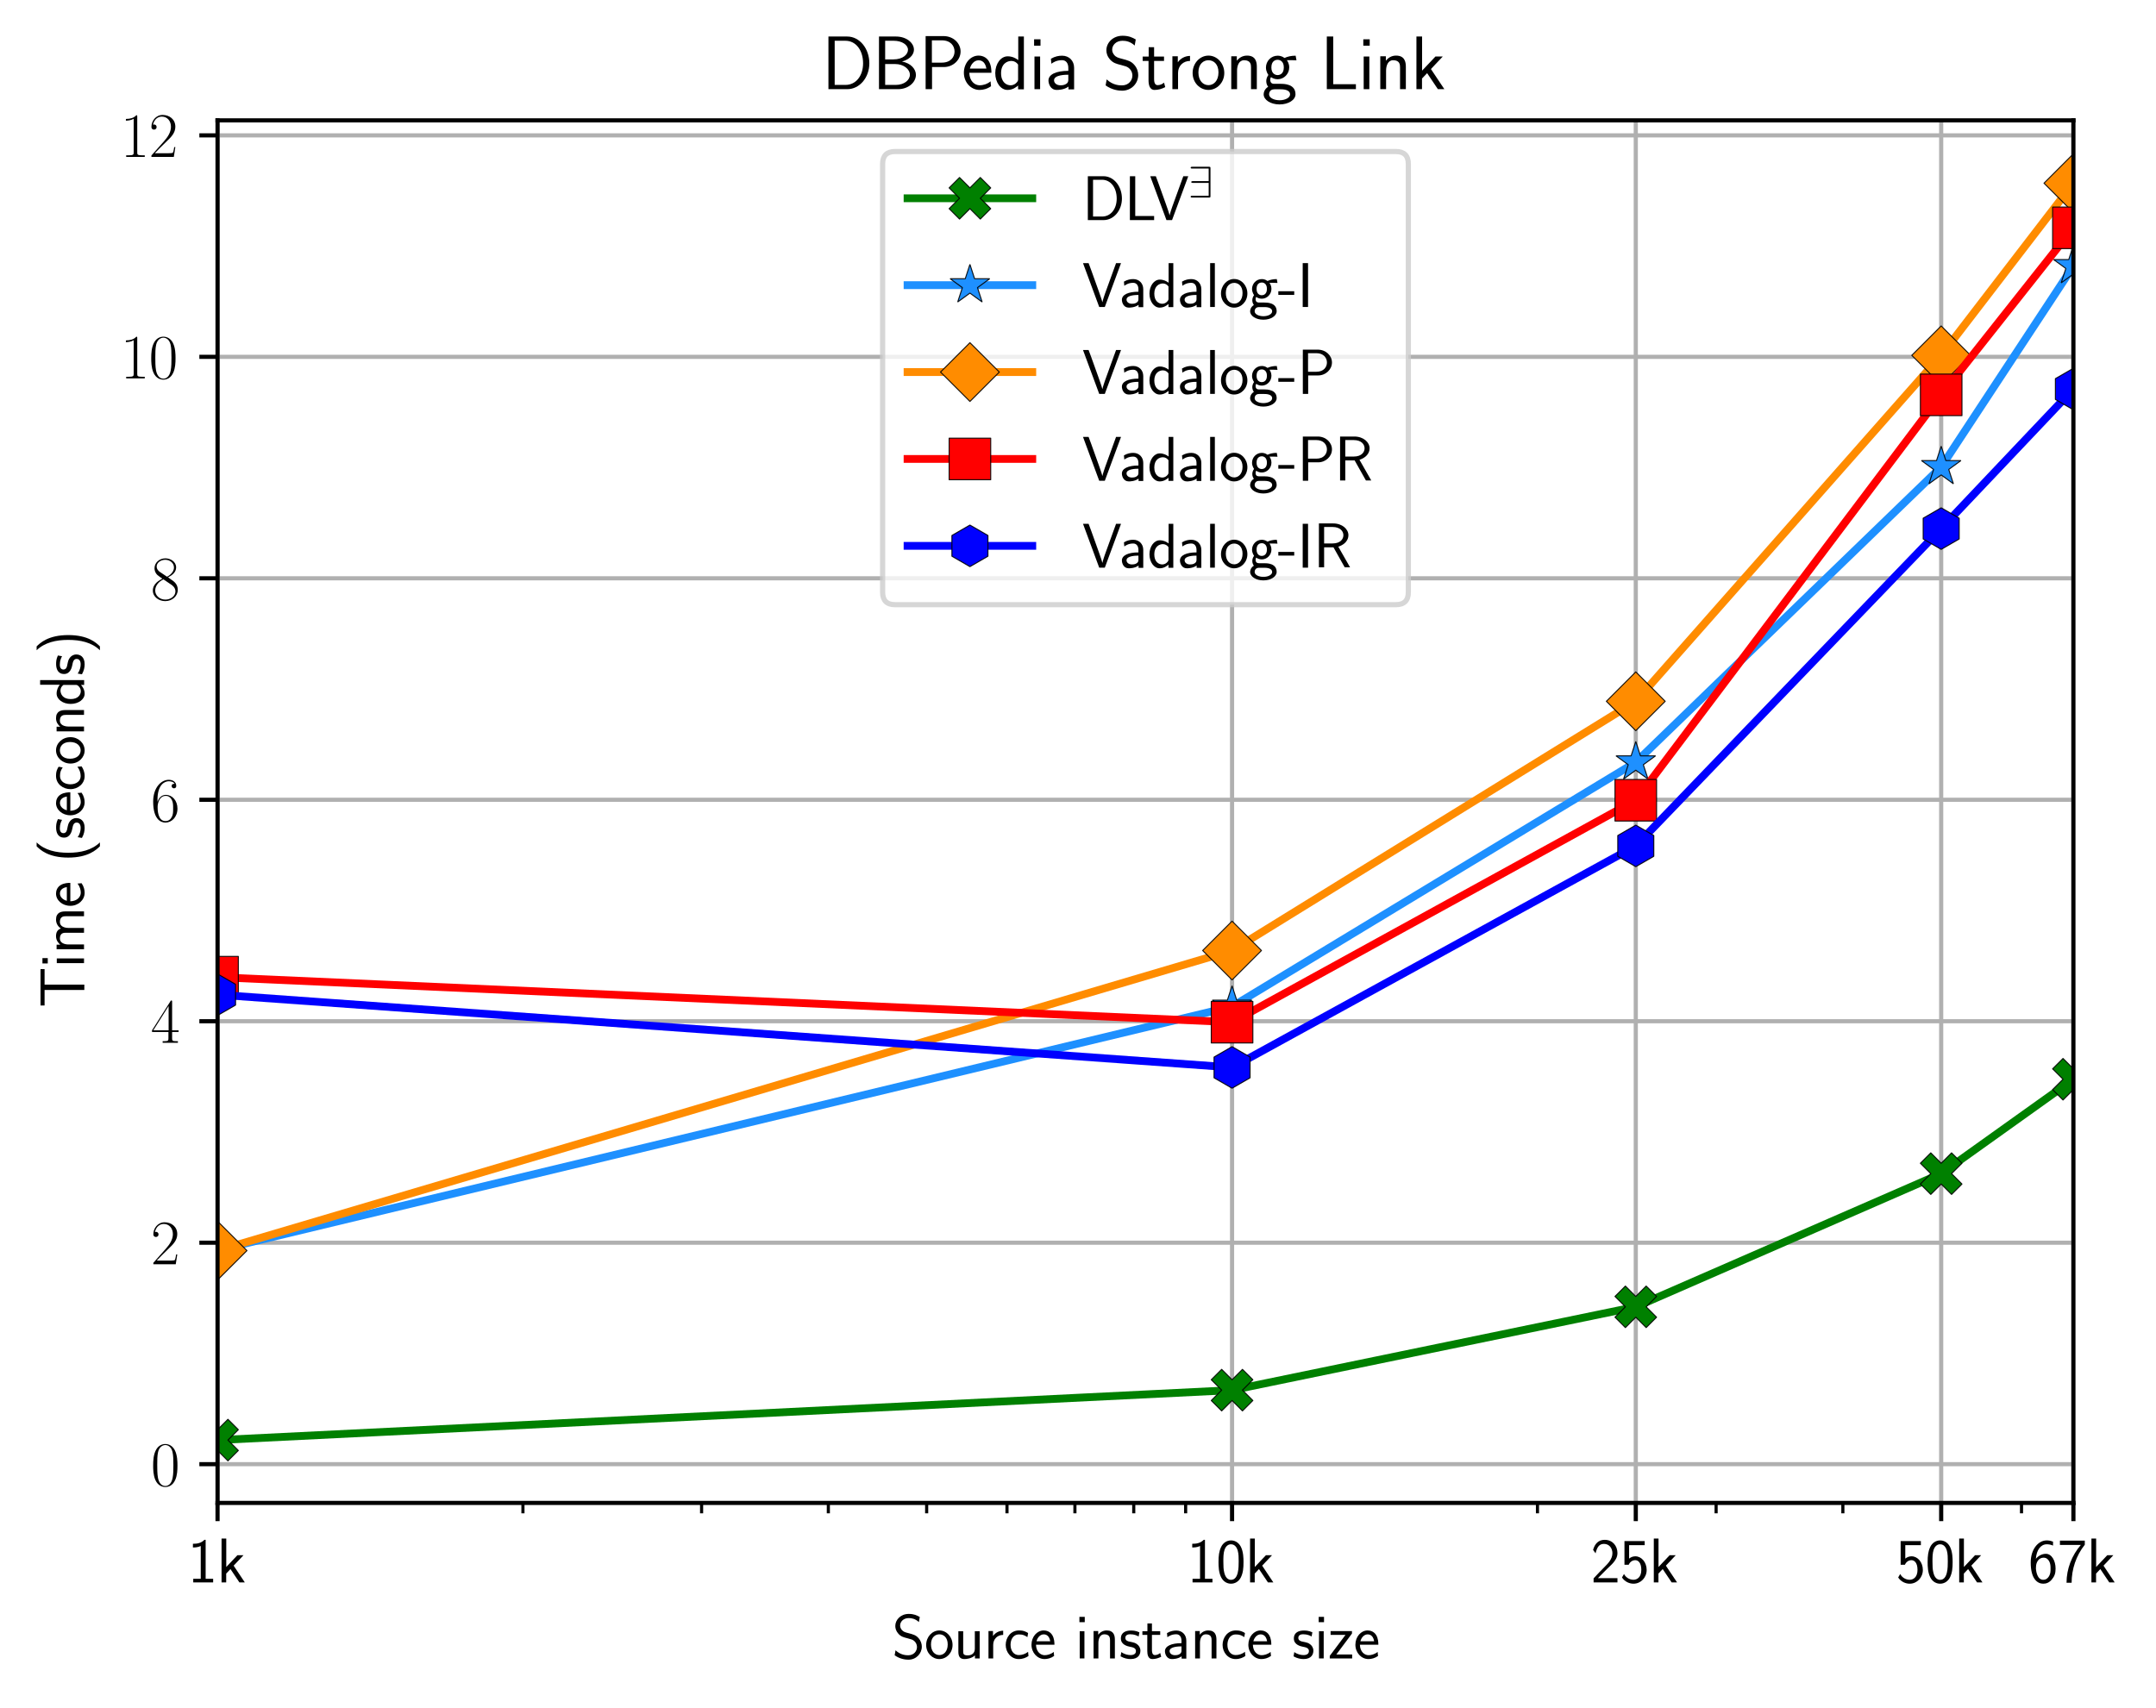 <?xml version="1.0" encoding="utf-8" standalone="no"?>
<!DOCTYPE svg PUBLIC "-//W3C//DTD SVG 1.1//EN"
  "http://www.w3.org/Graphics/SVG/1.1/DTD/svg11.dtd">
<svg xmlns:xlink="http://www.w3.org/1999/xlink" width="414.874pt" height="328.728pt" viewBox="0 0 414.874 328.728" xmlns="http://www.w3.org/2000/svg" version="1.1">
 <defs>
  <style type="text/css">*{stroke-linejoin: round; stroke-linecap: butt}</style>
 </defs>
 <g id="figure_1">
  <g id="patch_1">
   <path d="M -0 328.728 
L 414.874 328.728 
L 414.874 0 
L -0 0 
z
" style="fill: #ffffff"/>
  </g>
  <g id="axes_1">
   <g id="patch_2">
    <path d="M 41.861 289.275 
L 398.981 289.275 
L 398.981 23.163 
L 41.861 23.163 
z
" style="fill: #ffffff"/>
   </g>
   <g id="matplotlib.axis_1">
    <g id="xtick_1">
     <g id="line2d_1">
      <path d="M 41.861 289.275 
L 41.861 23.163 
" clip-path="url(#p63c9e96cf1)" style="fill: none; stroke: #b0b0b0; stroke-width: 0.8; stroke-linecap: square"/>
     </g>
     <g id="line2d_2">
      <defs>
       <path id="ma1d2853624" d="M 0 0 
L 0 3.5 
" style="stroke: #000000; stroke-width: 0.8"/>
      </defs>
      <g>
       <use xlink:href="#ma1d2853624" x="41.861" y="289.275" style="stroke: #000000; stroke-width: 0.8"/>
      </g>
     </g>
     <g id="text_1">
      <!-- 1k -->
      <g transform="translate(36.095 304.577) scale(0.12 -0.12)">
       <defs>
        <path id="CMSS17-31" d="M 1818 4288 
L 1696 4288 
C 1350 3940 947 3890 538 3890 
L 538 3520 
C 723 3520 1024 3520 1325 3667 
L 1325 369 
L 570 369 
L 570 0 
L 2573 0 
L 2573 369 
L 1818 369 
L 1818 4288 
z
" transform="scale(0.016)"/>
        <path id="CMSS17-6b" d="M 1696 1688 
L 2688 2739 
L 2074 2739 
L 954 1554 
L 954 4416 
L 480 4416 
L 480 0 
L 947 0 
L 947 892 
L 1376 1344 
L 2278 0 
L 2822 0 
L 1696 1688 
z
" transform="scale(0.016)"/>
       </defs>
       <use xlink:href="#CMSS17-31" transform="scale(0.996)"/>
       <use xlink:href="#CMSS17-6b" transform="translate(46.844 0) scale(0.996)"/>
      </g>
     </g>
    </g>
    <g id="xtick_2">
     <g id="line2d_3">
      <path d="M 237.083 289.275 
L 237.083 23.163 
" clip-path="url(#p63c9e96cf1)" style="fill: none; stroke: #b0b0b0; stroke-width: 0.8; stroke-linecap: square"/>
     </g>
     <g id="line2d_4">
      <g>
       <use xlink:href="#ma1d2853624" x="237.083" y="289.275" style="stroke: #000000; stroke-width: 0.8"/>
      </g>
     </g>
     <g id="text_2">
      <!-- 10k -->
      <g transform="translate(228.39 304.577) scale(0.12 -0.12)">
       <defs>
        <path id="CMSS17-30" d="M 2758 2044 
C 2758 2405 2752 3077 2490 3596 
C 2227 4096 1805 4229 1504 4229 
C 1069 4229 698 3975 506 3570 
C 301 3146 243 2709 243 2044 
C 243 1589 262 1031 493 543 
C 755 5 1197 -128 1498 -128 
C 1894 -128 2278 81 2496 518 
C 2720 974 2758 1474 2758 2044 
z
M 1498 261 
C 1011 261 864 811 819 995 
C 742 1310 730 1614 730 2114 
C 730 2506 730 2948 851 3297 
C 998 3701 1254 3840 1498 3840 
C 1971 3840 2125 3372 2176 3208 
C 2272 2873 2272 2481 2272 2114 
C 2272 1526 2272 261 1498 261 
z
" transform="scale(0.016)"/>
       </defs>
       <use xlink:href="#CMSS17-31" transform="scale(0.996)"/>
       <use xlink:href="#CMSS17-30" transform="translate(46.844 0) scale(0.996)"/>
       <use xlink:href="#CMSS17-6b" transform="translate(93.687 0) scale(0.996)"/>
      </g>
     </g>
    </g>
    <g id="xtick_3">
     <g id="line2d_5">
      <path d="M 314.77 289.275 
L 314.77 23.163 
" clip-path="url(#p63c9e96cf1)" style="fill: none; stroke: #b0b0b0; stroke-width: 0.8; stroke-linecap: square"/>
     </g>
     <g id="line2d_6">
      <g>
       <use xlink:href="#ma1d2853624" x="314.77" y="289.275" style="stroke: #000000; stroke-width: 0.8"/>
      </g>
     </g>
     <g id="text_3">
      <!-- 25k -->
      <g transform="translate(306.077 304.577) scale(0.12 -0.12)">
       <defs>
        <path id="CMSS17-32" d="M 1651 1357 
C 1830 1541 2099 1764 2285 1987 
C 2464 2204 2701 2511 2701 2957 
C 2701 3657 2227 4288 1421 4288 
C 787 4288 422 3893 250 3274 
L 499 2929 
C 640 3510 838 3880 1338 3880 
C 1888 3880 2195 3433 2195 2942 
C 2195 2355 1747 1901 1408 1563 
C 1030 1187 659 804 301 408 
L 301 0 
L 2701 0 
L 2701 433 
L 1613 433 
C 1536 433 1459 433 1382 433 
L 742 433 
L 742 439 
L 1651 1357 
z
" transform="scale(0.016)"/>
        <path id="CMSS17-35" d="M 934 3752 
L 2502 3752 
L 2502 4160 
L 467 4160 
L 467 1781 
L 896 1781 
C 1011 2046 1248 2240 1555 2240 
C 1843 2240 2163 1989 2163 1266 
C 2163 493 1709 267 1376 267 
C 966 267 589 512 422 851 
L 218 499 
C 512 49 992 -128 1376 -128 
C 2118 -128 2701 497 2701 1253 
C 2701 2030 2182 2629 1562 2629 
C 1338 2629 1120 2553 934 2399 
L 934 3752 
z
" transform="scale(0.016)"/>
       </defs>
       <use xlink:href="#CMSS17-32" transform="scale(0.996)"/>
       <use xlink:href="#CMSS17-35" transform="translate(46.844 0) scale(0.996)"/>
       <use xlink:href="#CMSS17-6b" transform="translate(93.687 0) scale(0.996)"/>
      </g>
     </g>
    </g>
    <g id="xtick_4">
     <g id="line2d_7">
      <path d="M 373.537 289.275 
L 373.537 23.163 
" clip-path="url(#p63c9e96cf1)" style="fill: none; stroke: #b0b0b0; stroke-width: 0.8; stroke-linecap: square"/>
     </g>
     <g id="line2d_8">
      <g>
       <use xlink:href="#ma1d2853624" x="373.537" y="289.275" style="stroke: #000000; stroke-width: 0.8"/>
      </g>
     </g>
     <g id="text_4">
      <!-- 50k -->
      <g transform="translate(364.844 304.577) scale(0.12 -0.12)">
       <use xlink:href="#CMSS17-35" transform="scale(0.996)"/>
       <use xlink:href="#CMSS17-30" transform="translate(46.844 0) scale(0.996)"/>
       <use xlink:href="#CMSS17-6b" transform="translate(93.687 0) scale(0.996)"/>
      </g>
     </g>
    </g>
    <g id="xtick_5">
     <g id="line2d_9">
      <path d="M 398.981 289.275 
L 398.981 23.163 
" clip-path="url(#p63c9e96cf1)" style="fill: none; stroke: #b0b0b0; stroke-width: 0.8; stroke-linecap: square"/>
     </g>
     <g id="line2d_10">
      <g>
       <use xlink:href="#ma1d2853624" x="398.981" y="289.275" style="stroke: #000000; stroke-width: 0.8"/>
      </g>
     </g>
     <g id="text_5">
      <!-- 67k -->
      <g transform="translate(390.288 304.577) scale(0.12 -0.12)">
       <defs>
        <path id="CMSS17-36" d="M 2496 4101 
C 2227 4210 2035 4229 1856 4229 
C 1024 4229 250 3368 250 2006 
C 250 265 986 -128 1510 -128 
C 1798 -128 2086 -39 2362 280 
C 2643 617 2752 898 2752 1389 
C 2752 2179 2362 2880 1779 2880 
C 1357 2880 992 2657 768 2376 
C 832 3258 1254 3840 1862 3840 
C 2029 3840 2246 3816 2496 3710 
L 2496 4101 
z
M 774 1369 
C 774 1420 774 1452 781 1548 
C 781 2045 1069 2491 1536 2491 
C 1837 2491 1990 2332 2106 2135 
C 2240 1886 2246 1650 2246 1388 
C 2246 1140 2246 891 2099 637 
C 1978 439 1818 267 1510 267 
C 902 267 800 1114 774 1369 
z
" transform="scale(0.016)"/>
        <path id="CMSS17-37" d="M 1389 3776 
C 1466 3776 1542 3776 1619 3776 
L 2355 3776 
C 1440 2711 915 1365 915 -32 
L 1427 -32 
C 1427 1323 1875 2696 2752 3795 
L 2752 4209 
L 250 4209 
L 250 3776 
L 1389 3776 
z
" transform="scale(0.016)"/>
       </defs>
       <use xlink:href="#CMSS17-36" transform="scale(0.996)"/>
       <use xlink:href="#CMSS17-37" transform="translate(46.844 0) scale(0.996)"/>
       <use xlink:href="#CMSS17-6b" transform="translate(93.687 0) scale(0.996)"/>
      </g>
     </g>
    </g>
    <g id="xtick_6">
     <g id="line2d_11">
      <defs>
       <path id="m6434e1b2ad" d="M 0 0 
L 0 2 
" style="stroke: #000000; stroke-width: 0.6"/>
      </defs>
      <g>
       <use xlink:href="#m6434e1b2ad" x="100.629" y="289.275" style="stroke: #000000; stroke-width: 0.6"/>
      </g>
     </g>
    </g>
    <g id="xtick_7">
     <g id="line2d_12">
      <g>
       <use xlink:href="#m6434e1b2ad" x="135.006" y="289.275" style="stroke: #000000; stroke-width: 0.6"/>
      </g>
     </g>
    </g>
    <g id="xtick_8">
     <g id="line2d_13">
      <g>
       <use xlink:href="#m6434e1b2ad" x="159.396" y="289.275" style="stroke: #000000; stroke-width: 0.6"/>
      </g>
     </g>
    </g>
    <g id="xtick_9">
     <g id="line2d_14">
      <g>
       <use xlink:href="#m6434e1b2ad" x="178.315" y="289.275" style="stroke: #000000; stroke-width: 0.6"/>
      </g>
     </g>
    </g>
    <g id="xtick_10">
     <g id="line2d_15">
      <g>
       <use xlink:href="#m6434e1b2ad" x="193.773" y="289.275" style="stroke: #000000; stroke-width: 0.6"/>
      </g>
     </g>
    </g>
    <g id="xtick_11">
     <g id="line2d_16">
      <g>
       <use xlink:href="#m6434e1b2ad" x="206.843" y="289.275" style="stroke: #000000; stroke-width: 0.6"/>
      </g>
     </g>
    </g>
    <g id="xtick_12">
     <g id="line2d_17">
      <g>
       <use xlink:href="#m6434e1b2ad" x="218.164" y="289.275" style="stroke: #000000; stroke-width: 0.6"/>
      </g>
     </g>
    </g>
    <g id="xtick_13">
     <g id="line2d_18">
      <g>
       <use xlink:href="#m6434e1b2ad" x="228.15" y="289.275" style="stroke: #000000; stroke-width: 0.6"/>
      </g>
     </g>
    </g>
    <g id="xtick_14">
     <g id="line2d_19">
      <g>
       <use xlink:href="#m6434e1b2ad" x="295.851" y="289.275" style="stroke: #000000; stroke-width: 0.6"/>
      </g>
     </g>
    </g>
    <g id="xtick_15">
     <g id="line2d_20">
      <g>
       <use xlink:href="#m6434e1b2ad" x="330.227" y="289.275" style="stroke: #000000; stroke-width: 0.6"/>
      </g>
     </g>
    </g>
    <g id="xtick_16">
     <g id="line2d_21">
      <g>
       <use xlink:href="#m6434e1b2ad" x="354.618" y="289.275" style="stroke: #000000; stroke-width: 0.6"/>
      </g>
     </g>
    </g>
    <g id="xtick_17">
     <g id="line2d_22">
      <g>
       <use xlink:href="#m6434e1b2ad" x="388.995" y="289.275" style="stroke: #000000; stroke-width: 0.6"/>
      </g>
     </g>
    </g>
    <g id="text_6">
     <!-- Source instance size -->
     <g transform="translate(171.642 319.204) scale(0.12 -0.12)">
      <defs>
       <path id="CMSS17-53" d="M 2797 4169 
C 2515 4334 2208 4480 1690 4480 
C 864 4480 333 3879 333 3266 
C 333 3025 403 2753 653 2475 
C 902 2196 1184 2121 1542 2033 
C 1690 1994 1939 1924 1984 1906 
C 2342 1767 2515 1444 2515 1140 
C 2515 742 2202 318 1645 318 
C 1453 318 890 318 358 819 
L 269 318 
C 794 -64 1363 -128 1651 -128 
C 2438 -128 3002 488 3002 1186 
C 3002 1440 2925 1763 2656 2061 
C 2394 2347 2163 2410 1638 2549 
C 1338 2626 1146 2677 986 2873 
C 877 3013 819 3146 819 3317 
C 819 3673 1126 4060 1690 4060 
C 1971 4060 2336 4002 2707 3660 
L 2797 4169 
z
" transform="scale(0.016)"/>
       <path id="CMSS17-6f" d="M 2829 1356 
C 2829 2176 2221 2816 1504 2816 
C 768 2816 173 2157 173 1356 
C 173 544 787 -64 1498 -64 
C 2227 -64 2829 563 2829 1356 
z
M 1504 337 
C 1050 337 659 709 659 1408 
C 659 2151 1114 2427 1498 2427 
C 1914 2427 2342 2126 2342 1408 
C 2342 683 1926 337 1504 337 
z
" transform="scale(0.016)"/>
       <path id="CMSS17-75" d="M 2618 2739 
L 2131 2739 
L 2131 972 
C 2131 498 1786 306 1421 306 
C 998 306 960 447 960 709 
L 960 2739 
L 474 2739 
L 474 678 
C 474 179 646 -64 1088 -64 
C 1306 -64 1798 -13 2144 306 
L 2144 0 
L 2618 0 
L 2618 2739 
z
" transform="scale(0.016)"/>
       <path id="CMSS17-72" d="M 954 1363 
C 954 1965 1395 2368 1958 2368 
L 1958 2789 
C 1549 2789 1165 2585 934 2253 
L 934 2758 
L 480 2758 
L 480 0 
L 954 0 
L 954 1363 
z
" transform="scale(0.016)"/>
       <path id="CMSS17-63" d="M 2464 2541 
C 2464 2585 2170 2714 2093 2739 
C 1882 2816 1613 2816 1542 2816 
C 710 2816 211 2093 211 1363 
C 211 595 768 -64 1517 -64 
C 1946 -64 2253 76 2502 242 
L 2464 664 
C 2189 453 1869 337 1523 337 
C 1024 337 698 774 698 1369 
C 698 1831 909 2414 1549 2414 
C 1901 2414 2099 2343 2394 2145 
L 2464 2541 
z
" transform="scale(0.016)"/>
       <path id="CMSS17-65" d="M 2502 1377 
C 2502 1590 2490 2003 2285 2345 
C 2061 2713 1696 2816 1421 2816 
C 755 2816 192 2188 192 1375 
C 192 582 774 -64 1510 -64 
C 1798 -64 2150 19 2470 248 
C 2470 274 2458 414 2451 420 
C 2451 433 2432 630 2432 656 
C 2125 407 1773 325 1517 325 
C 1107 325 666 667 646 1377 
L 2502 1377 
z
M 698 1728 
C 781 2084 1062 2421 1421 2421 
C 1517 2421 1965 2421 2080 1728 
L 698 1728 
z
" transform="scale(0.016)"/>
       <path id="CMSS17-69" d="M 979 4183 
L 442 4183 
L 442 3648 
L 979 3648 
L 979 4183 
z
M 947 2739 
L 474 2739 
L 474 0 
L 947 0 
L 947 2739 
z
" transform="scale(0.016)"/>
       <path id="CMSS17-6e" d="M 2618 1877 
C 2618 2283 2522 2816 1798 2816 
C 1389 2816 1120 2606 941 2389 
L 941 2758 
L 474 2758 
L 474 0 
L 960 0 
L 960 1559 
C 960 1964 1114 2428 1549 2428 
C 2112 2428 2131 2048 2131 1829 
L 2131 0 
L 2618 0 
L 2618 1877 
z
" transform="scale(0.016)"/>
       <path id="CMSS17-73" d="M 2061 2627 
C 1683 2807 1389 2807 1197 2807 
C 742 2807 198 2648 198 2003 
C 198 1359 902 1218 1094 1179 
C 1389 1122 1715 1058 1715 740 
C 1715 337 1254 337 1171 337 
C 915 337 563 407 243 638 
L 166 210 
C 531 0 883 -64 1178 -64 
C 1965 -64 2163 416 2163 781 
C 2163 1094 1984 1305 1862 1401 
C 1651 1568 1574 1587 1050 1696 
C 960 1709 646 1779 646 2066 
C 646 2432 1050 2432 1139 2432 
C 1555 2432 1811 2303 1984 2208 
L 2061 2627 
z
" transform="scale(0.016)"/>
       <path id="CMSS17-74" d="M 1069 2368 
L 1901 2368 
L 1901 2737 
L 1069 2737 
L 1069 3520 
L 614 3520 
L 614 2737 
L 109 2737 
L 109 2368 
L 602 2368 
L 602 749 
C 602 384 685 -64 1107 -64 
C 1427 -64 1722 25 2003 172 
L 1901 548 
C 1747 414 1562 337 1363 337 
C 1082 337 1069 696 1069 856 
L 1069 2368 
z
" transform="scale(0.016)"/>
       <path id="CMSS17-61" d="M 2406 1791 
C 2406 2392 1978 2808 1402 2808 
C 1120 2808 813 2757 461 2553 
L 499 2135 
C 659 2248 934 2432 1395 2432 
C 1722 2432 1920 2180 1920 1782 
L 1920 1536 
C 896 1536 256 1238 256 726 
C 256 461 416 -64 947 -64 
C 1043 -64 1562 -64 1933 217 
L 1933 -19 
L 2406 -19 
L 2406 1791 
z
M 1920 816 
C 1920 701 1920 548 1728 434 
C 1562 325 1350 325 1261 325 
C 941 325 723 511 723 744 
C 723 1211 1722 1211 1920 1211 
L 1920 816 
z
" transform="scale(0.016)"/>
       <path id="CMSS17-7a" d="M 2400 2502 
L 2400 2750 
L 250 2750 
L 250 2368 
L 1069 2368 
C 1146 2368 1222 2368 1299 2368 
L 1747 2368 
L 166 261 
L 166 0 
L 2419 0 
L 2419 395 
L 1549 395 
C 1472 395 1395 395 1318 395 
L 826 395 
L 2400 2502 
z
" transform="scale(0.016)"/>
      </defs>
      <use xlink:href="#CMSS17-53" transform="scale(0.996)"/>
      <use xlink:href="#CMSS17-6f" transform="translate(52.049 0) scale(0.996)"/>
      <use xlink:href="#CMSS17-75" transform="translate(98.892 0) scale(0.996)"/>
      <use xlink:href="#CMSS17-72" transform="translate(147.097 0) scale(0.996)"/>
      <use xlink:href="#CMSS17-63" transform="translate(179.007 0) scale(0.996)"/>
      <use xlink:href="#CMSS17-65" transform="translate(220.646 0) scale(0.996)"/>
      <use xlink:href="#CMSS17-69" transform="translate(293.514 0) scale(0.996)"/>
      <use xlink:href="#CMSS17-6e" transform="translate(315.694 0) scale(0.996)"/>
      <use xlink:href="#CMSS17-73" transform="translate(363.899 0) scale(0.996)"/>
      <use xlink:href="#CMSS17-74" transform="translate(399.813 0) scale(0.996)"/>
      <use xlink:href="#CMSS17-61" transform="translate(433.644 0) scale(0.996)"/>
      <use xlink:href="#CMSS17-6e" transform="translate(478.566 0) scale(0.996)"/>
      <use xlink:href="#CMSS17-63" transform="translate(526.771 0) scale(0.996)"/>
      <use xlink:href="#CMSS17-65" transform="translate(568.41 0) scale(0.996)"/>
      <use xlink:href="#CMSS17-73" transform="translate(641.278 0) scale(0.996)"/>
      <use xlink:href="#CMSS17-69" transform="translate(677.192 0) scale(0.996)"/>
      <use xlink:href="#CMSS17-7a" transform="translate(699.372 0) scale(0.996)"/>
      <use xlink:href="#CMSS17-65" transform="translate(740.05 0) scale(0.996)"/>
     </g>
    </g>
   </g>
   <g id="matplotlib.axis_2">
    <g id="ytick_1">
     <g id="line2d_23">
      <path d="M 41.861 281.814 
L 398.981 281.814 
" clip-path="url(#p63c9e96cf1)" style="fill: none; stroke: #b0b0b0; stroke-width: 0.8; stroke-linecap: square"/>
     </g>
     <g id="line2d_24">
      <defs>
       <path id="mf7d12a7d69" d="M 0 0 
L -3.5 0 
" style="stroke: #000000; stroke-width: 0.8"/>
      </defs>
      <g>
       <use xlink:href="#mf7d12a7d69" x="41.861" y="281.814" style="stroke: #000000; stroke-width: 0.8"/>
      </g>
     </g>
     <g id="text_7">
      <!-- $\mathdefault{0}$ -->
      <g transform="translate(29.008 285.965) scale(0.12 -0.12)">
       <defs>
        <path id="CMR17-30" d="M 2688 2025 
C 2688 2416 2682 3080 2413 3591 
C 2176 4039 1798 4198 1466 4198 
C 1158 4198 768 4058 525 3597 
C 269 3118 243 2524 243 2025 
C 243 1661 250 1106 448 619 
C 723 -39 1216 -128 1466 -128 
C 1760 -128 2208 -7 2470 600 
C 2662 1042 2688 1559 2688 2025 
z
M 1466 -26 
C 1056 -26 813 325 723 812 
C 653 1188 653 1738 653 2096 
C 653 2588 653 2997 736 3387 
C 858 3929 1216 4096 1466 4096 
C 1728 4096 2067 3923 2189 3400 
C 2272 3036 2278 2607 2278 2096 
C 2278 1680 2278 1169 2202 792 
C 2067 95 1690 -26 1466 -26 
z
" transform="scale(0.016)"/>
       </defs>
       <use xlink:href="#CMR17-30" transform="scale(0.996)"/>
      </g>
     </g>
    </g>
    <g id="ytick_2">
     <g id="line2d_25">
      <path d="M 41.861 239.187 
L 398.981 239.187 
" clip-path="url(#p63c9e96cf1)" style="fill: none; stroke: #b0b0b0; stroke-width: 0.8; stroke-linecap: square"/>
     </g>
     <g id="line2d_26">
      <g>
       <use xlink:href="#mf7d12a7d69" x="41.861" y="239.187" style="stroke: #000000; stroke-width: 0.8"/>
      </g>
     </g>
     <g id="text_8">
      <!-- $\mathdefault{2}$ -->
      <g transform="translate(29.008 243.338) scale(0.12 -0.12)">
       <defs>
        <path id="CMR17-32" d="M 2669 989 
L 2554 989 
C 2490 536 2438 459 2413 420 
C 2381 369 1920 369 1830 369 
L 602 369 
C 832 619 1280 1072 1824 1597 
C 2214 1967 2669 2402 2669 3035 
C 2669 3790 2067 4224 1395 4224 
C 691 4224 262 3604 262 3030 
C 262 2780 448 2748 525 2748 
C 589 2748 781 2787 781 3010 
C 781 3207 614 3264 525 3264 
C 486 3264 448 3258 422 3245 
C 544 3790 915 4058 1306 4058 
C 1862 4058 2227 3617 2227 3035 
C 2227 2479 1901 2000 1536 1584 
L 262 146 
L 262 0 
L 2515 0 
L 2669 989 
z
" transform="scale(0.016)"/>
       </defs>
       <use xlink:href="#CMR17-32" transform="scale(0.996)"/>
      </g>
     </g>
    </g>
    <g id="ytick_3">
     <g id="line2d_27">
      <path d="M 41.861 196.56 
L 398.981 196.56 
" clip-path="url(#p63c9e96cf1)" style="fill: none; stroke: #b0b0b0; stroke-width: 0.8; stroke-linecap: square"/>
     </g>
     <g id="line2d_28">
      <g>
       <use xlink:href="#mf7d12a7d69" x="41.861" y="196.56" style="stroke: #000000; stroke-width: 0.8"/>
      </g>
     </g>
     <g id="text_9">
      <!-- $\mathdefault{4}$ -->
      <g transform="translate(29.008 200.711) scale(0.12 -0.12)">
       <defs>
        <path id="CMR17-34" d="M 2150 4122 
C 2150 4256 2144 4256 2029 4256 
L 128 1254 
L 128 1088 
L 1779 1088 
L 1779 457 
C 1779 224 1766 160 1318 160 
L 1197 160 
L 1197 0 
C 1402 0 1747 0 1965 0 
C 2182 0 2528 0 2733 0 
L 2733 160 
L 2611 160 
C 2163 160 2150 224 2150 457 
L 2150 1088 
L 2803 1088 
L 2803 1254 
L 2150 1254 
L 2150 4122 
z
M 1798 3703 
L 1798 1254 
L 256 1254 
L 1798 3703 
z
" transform="scale(0.016)"/>
       </defs>
       <use xlink:href="#CMR17-34" transform="scale(0.996)"/>
      </g>
     </g>
    </g>
    <g id="ytick_4">
     <g id="line2d_29">
      <path d="M 41.861 153.932 
L 398.981 153.932 
" clip-path="url(#p63c9e96cf1)" style="fill: none; stroke: #b0b0b0; stroke-width: 0.8; stroke-linecap: square"/>
     </g>
     <g id="line2d_30">
      <g>
       <use xlink:href="#mf7d12a7d69" x="41.861" y="153.932" style="stroke: #000000; stroke-width: 0.8"/>
      </g>
     </g>
     <g id="text_10">
      <!-- $\mathdefault{6}$ -->
      <g transform="translate(29.008 158.083) scale(0.12 -0.12)">
       <defs>
        <path id="CMR17-36" d="M 678 2176 
C 678 3690 1395 4032 1811 4032 
C 1946 4032 2272 4009 2400 3776 
C 2298 3776 2106 3776 2106 3553 
C 2106 3381 2246 3323 2336 3323 
C 2394 3323 2566 3348 2566 3560 
C 2566 3954 2246 4179 1805 4179 
C 1043 4179 243 3390 243 1984 
C 243 253 966 -128 1478 -128 
C 2099 -128 2688 427 2688 1283 
C 2688 2081 2170 2662 1517 2662 
C 1126 2662 838 2407 678 1960 
L 678 2176 
z
M 1478 25 
C 691 25 691 1200 691 1436 
C 691 1896 909 2560 1504 2560 
C 1613 2560 1926 2560 2138 2120 
C 2253 1870 2253 1609 2253 1289 
C 2253 944 2253 690 2118 434 
C 1978 171 1773 25 1478 25 
z
" transform="scale(0.016)"/>
       </defs>
       <use xlink:href="#CMR17-36" transform="scale(0.996)"/>
      </g>
     </g>
    </g>
    <g id="ytick_5">
     <g id="line2d_31">
      <path d="M 41.861 111.305 
L 398.981 111.305 
" clip-path="url(#p63c9e96cf1)" style="fill: none; stroke: #b0b0b0; stroke-width: 0.8; stroke-linecap: square"/>
     </g>
     <g id="line2d_32">
      <g>
       <use xlink:href="#mf7d12a7d69" x="41.861" y="111.305" style="stroke: #000000; stroke-width: 0.8"/>
      </g>
     </g>
     <g id="text_11">
      <!-- $\mathdefault{8}$ -->
      <g transform="translate(29.008 115.456) scale(0.12 -0.12)">
       <defs>
        <path id="CMR17-38" d="M 1741 2264 
C 2144 2467 2554 2773 2554 3263 
C 2554 3841 1990 4179 1472 4179 
C 890 4179 378 3759 378 3180 
C 378 3021 416 2747 666 2505 
C 730 2442 998 2251 1171 2130 
C 883 1983 211 1634 211 934 
C 211 279 838 -128 1459 -128 
C 2144 -128 2720 362 2720 1010 
C 2720 1590 2330 1857 2074 2029 
L 1741 2264 
z
M 902 2822 
C 851 2854 595 3051 595 3351 
C 595 3739 998 4032 1459 4032 
C 1965 4032 2336 3676 2336 3262 
C 2336 2669 1670 2331 1638 2331 
C 1632 2331 1626 2331 1574 2370 
L 902 2822 
z
M 2080 1519 
C 2176 1449 2483 1240 2483 851 
C 2483 381 2010 25 1472 25 
C 890 25 448 438 448 940 
C 448 1443 838 1862 1280 2060 
L 2080 1519 
z
" transform="scale(0.016)"/>
       </defs>
       <use xlink:href="#CMR17-38" transform="scale(0.996)"/>
      </g>
     </g>
    </g>
    <g id="ytick_6">
     <g id="line2d_33">
      <path d="M 41.861 68.678 
L 398.981 68.678 
" clip-path="url(#p63c9e96cf1)" style="fill: none; stroke: #b0b0b0; stroke-width: 0.8; stroke-linecap: square"/>
     </g>
     <g id="line2d_34">
      <g>
       <use xlink:href="#mf7d12a7d69" x="41.861" y="68.678" style="stroke: #000000; stroke-width: 0.8"/>
      </g>
     </g>
     <g id="text_12">
      <!-- $\mathdefault{10}$ -->
      <g transform="translate(23.155 72.829) scale(0.12 -0.12)">
       <defs>
        <path id="CMR17-31" d="M 1702 4058 
C 1702 4192 1696 4192 1606 4192 
C 1357 3916 979 3827 621 3827 
C 602 3827 570 3827 563 3808 
C 557 3795 557 3782 557 3648 
C 755 3648 1088 3686 1344 3839 
L 1344 461 
C 1344 236 1331 160 781 160 
L 589 160 
L 589 0 
C 896 0 1216 0 1523 0 
C 1830 0 2150 0 2458 0 
L 2458 160 
L 2266 160 
C 1715 160 1702 230 1702 458 
L 1702 4058 
z
" transform="scale(0.016)"/>
       </defs>
       <use xlink:href="#CMR17-31" transform="scale(0.996)"/>
       <use xlink:href="#CMR17-30" transform="translate(45.69 0) scale(0.996)"/>
      </g>
     </g>
    </g>
    <g id="ytick_7">
     <g id="line2d_35">
      <path d="M 41.861 26.051 
L 398.981 26.051 
" clip-path="url(#p63c9e96cf1)" style="fill: none; stroke: #b0b0b0; stroke-width: 0.8; stroke-linecap: square"/>
     </g>
     <g id="line2d_36">
      <g>
       <use xlink:href="#mf7d12a7d69" x="41.861" y="26.051" style="stroke: #000000; stroke-width: 0.8"/>
      </g>
     </g>
     <g id="text_13">
      <!-- $\mathdefault{12}$ -->
      <g transform="translate(23.155 30.202) scale(0.12 -0.12)">
       <use xlink:href="#CMR17-31" transform="scale(0.996)"/>
       <use xlink:href="#CMR17-32" transform="translate(45.69 0) scale(0.996)"/>
      </g>
     </g>
    </g>
    <g id="text_14">
     <!-- Time (seconds) -->
     <g transform="translate(16.166 193.942) rotate(-90) scale(0.12 -0.12)">
      <defs>
       <path id="CMSS17-54" d="M 2317 3968 
L 2848 3968 
C 2925 3968 3002 3968 3078 3968 
L 3878 3968 
L 3878 4376 
L 218 4376 
L 218 3968 
L 1018 3968 
C 1094 3968 1171 3968 1248 3968 
L 1779 3968 
L 1779 -32 
L 2317 -32 
L 2317 3968 
z
" transform="scale(0.016)"/>
       <path id="CMSS17-6d" d="M 4288 1877 
C 4288 2308 4179 2816 3462 2816 
C 2982 2816 2694 2516 2566 2331 
C 2451 2670 2182 2816 1798 2816 
C 1363 2816 1088 2568 941 2389 
L 941 2758 
L 474 2758 
L 474 0 
L 960 0 
L 960 1559 
C 960 1939 1101 2428 1555 2428 
C 2138 2428 2138 2016 2138 1829 
L 2138 0 
L 2624 0 
L 2624 1559 
C 2624 1939 2765 2428 3219 2428 
C 3802 2428 3802 2016 3802 1829 
L 3802 0 
L 4288 0 
L 4288 1877 
z
" transform="scale(0.016)"/>
       <path id="CMSS17-28" d="M 1613 4768 
C 1267 4417 474 3601 474 1588 
C 474 -433 1267 -1243 1613 -1600 
L 2003 -1600 
C 1216 -784 960 357 960 1581 
C 960 2798 1203 3946 2003 4768 
L 1613 4768 
z
" transform="scale(0.016)"/>
       <path id="CMSS17-64" d="M 2611 4416 
L 2138 4416 
L 2138 2438 
C 1939 2603 1613 2756 1254 2756 
C 672 2756 211 2131 211 1347 
C 211 562 666 -64 1235 -64 
C 1677 -64 1971 172 2125 306 
L 2125 -13 
L 2611 -13 
L 2611 4416 
z
M 2125 836 
C 2125 747 2125 653 1926 482 
C 1798 375 1645 325 1498 325 
C 1152 325 698 576 698 1340 
C 698 2134 1210 2368 1562 2368 
C 1798 2368 1990 2254 2125 2065 
L 2125 836 
z
" transform="scale(0.016)"/>
       <path id="CMSS17-29" d="M 723 -1600 
C 1069 -1249 1862 -433 1862 1581 
C 1862 3601 1069 4411 723 4768 
L 333 4768 
C 1120 3952 1376 2811 1376 1588 
C 1376 370 1133 -778 333 -1600 
L 723 -1600 
z
" transform="scale(0.016)"/>
      </defs>
      <use xlink:href="#CMSS17-54" transform="scale(0.996)"/>
      <use xlink:href="#CMSS17-69" transform="translate(63.819 0) scale(0.996)"/>
      <use xlink:href="#CMSS17-6d" transform="translate(86 0) scale(0.996)"/>
      <use xlink:href="#CMSS17-65" transform="translate(160.229 0) scale(0.996)"/>
      <use xlink:href="#CMSS17-28" transform="translate(233.097 0) scale(0.996)"/>
      <use xlink:href="#CMSS17-73" transform="translate(269.531 0) scale(0.996)"/>
      <use xlink:href="#CMSS17-65" transform="translate(305.445 0) scale(0.996)"/>
      <use xlink:href="#CMSS17-63" transform="translate(347.084 0) scale(0.996)"/>
      <use xlink:href="#CMSS17-6f" transform="translate(388.722 0) scale(0.996)"/>
      <use xlink:href="#CMSS17-6e" transform="translate(435.566 0) scale(0.996)"/>
      <use xlink:href="#CMSS17-64" transform="translate(483.771 0) scale(0.996)"/>
      <use xlink:href="#CMSS17-73" transform="translate(531.976 0) scale(0.996)"/>
      <use xlink:href="#CMSS17-29" transform="translate(567.89 0) scale(0.996)"/>
     </g>
    </g>
   </g>
   <g id="line2d_37">
    <path d="M 41.861 277.179 
L 237.083 267.565 
L 314.77 251.531 
L 373.537 225.894 
L 398.981 207.723 
" clip-path="url(#p63c9e96cf1)" style="fill: none; stroke: #008000; stroke-width: 1.5; stroke-linecap: square"/>
    <defs>
     <path id="m31586ccbfa" d="M -2 4 
L 0 2 
L 2 4 
L 4 2 
L 2 0 
L 4 -2 
L 2 -4 
L 0 -2 
L -2 -4 
L -4 -2 
L -2 0 
L -4 2 
z
" style="stroke: #000000; stroke-opacity: 0.9; stroke-width: 0.2; stroke-linejoin: miter"/>
    </defs>
    <g clip-path="url(#p63c9e96cf1)">
     <use xlink:href="#m31586ccbfa" x="41.861" y="277.179" style="fill: #008000; stroke: #000000; stroke-opacity: 0.9; stroke-width: 0.2; stroke-linejoin: miter"/>
     <use xlink:href="#m31586ccbfa" x="237.083" y="267.565" style="fill: #008000; stroke: #000000; stroke-opacity: 0.9; stroke-width: 0.2; stroke-linejoin: miter"/>
     <use xlink:href="#m31586ccbfa" x="314.77" y="251.531" style="fill: #008000; stroke: #000000; stroke-opacity: 0.9; stroke-width: 0.2; stroke-linejoin: miter"/>
     <use xlink:href="#m31586ccbfa" x="373.537" y="225.894" style="fill: #008000; stroke: #000000; stroke-opacity: 0.9; stroke-width: 0.2; stroke-linejoin: miter"/>
     <use xlink:href="#m31586ccbfa" x="398.981" y="207.723" style="fill: #008000; stroke: #000000; stroke-opacity: 0.9; stroke-width: 0.2; stroke-linejoin: miter"/>
    </g>
   </g>
   <g id="line2d_38">
    <path d="M 41.861 240.633 
L 237.083 193.741 
L 314.77 146.716 
L 373.537 89.882 
L 398.981 51.201 
" clip-path="url(#p63c9e96cf1)" style="fill: none; stroke: #1e90ff; stroke-width: 1.5; stroke-linecap: square"/>
    <defs>
     <path id="mf42feee34f" d="M 0 -4 
L -0.898 -1.236 
L -3.804 -1.236 
L -1.453 0.472 
L -2.351 3.236 
L -0 1.528 
L 2.351 3.236 
L 1.453 0.472 
L 3.804 -1.236 
L 0.898 -1.236 
z
" style="stroke: #000000; stroke-opacity: 0.9; stroke-width: 0.2; stroke-linejoin: bevel"/>
    </defs>
    <g clip-path="url(#p63c9e96cf1)">
     <use xlink:href="#mf42feee34f" x="41.861" y="240.633" style="fill: #1e90ff; stroke: #000000; stroke-opacity: 0.9; stroke-width: 0.2; stroke-linejoin: bevel"/>
     <use xlink:href="#mf42feee34f" x="237.083" y="193.741" style="fill: #1e90ff; stroke: #000000; stroke-opacity: 0.9; stroke-width: 0.2; stroke-linejoin: bevel"/>
     <use xlink:href="#mf42feee34f" x="314.77" y="146.716" style="fill: #1e90ff; stroke: #000000; stroke-opacity: 0.9; stroke-width: 0.2; stroke-linejoin: bevel"/>
     <use xlink:href="#mf42feee34f" x="373.537" y="89.882" style="fill: #1e90ff; stroke: #000000; stroke-opacity: 0.9; stroke-width: 0.2; stroke-linejoin: bevel"/>
     <use xlink:href="#mf42feee34f" x="398.981" y="51.201" style="fill: #1e90ff; stroke: #000000; stroke-opacity: 0.9; stroke-width: 0.2; stroke-linejoin: bevel"/>
    </g>
   </g>
   <g id="line2d_39">
    <path d="M 41.861 240.707 
L 237.083 182.953 
L 314.77 134.98 
L 373.537 68.394 
L 398.981 35.259 
" clip-path="url(#p63c9e96cf1)" style="fill: none; stroke: #ff8c00; stroke-width: 1.5; stroke-linecap: square"/>
    <defs>
     <path id="m8b3e07b905" d="M -0 5.657 
L 5.657 0 
L 0 -5.657 
L -5.657 -0 
z
" style="stroke: #000000; stroke-opacity: 0.9; stroke-width: 0.2; stroke-linejoin: miter"/>
    </defs>
    <g clip-path="url(#p63c9e96cf1)">
     <use xlink:href="#m8b3e07b905" x="41.861" y="240.707" style="fill: #ff8c00; stroke: #000000; stroke-opacity: 0.9; stroke-width: 0.2; stroke-linejoin: miter"/>
     <use xlink:href="#m8b3e07b905" x="237.083" y="182.953" style="fill: #ff8c00; stroke: #000000; stroke-opacity: 0.9; stroke-width: 0.2; stroke-linejoin: miter"/>
     <use xlink:href="#m8b3e07b905" x="314.77" y="134.98" style="fill: #ff8c00; stroke: #000000; stroke-opacity: 0.9; stroke-width: 0.2; stroke-linejoin: miter"/>
     <use xlink:href="#m8b3e07b905" x="373.537" y="68.394" style="fill: #ff8c00; stroke: #000000; stroke-opacity: 0.9; stroke-width: 0.2; stroke-linejoin: miter"/>
     <use xlink:href="#m8b3e07b905" x="398.981" y="35.259" style="fill: #ff8c00; stroke: #000000; stroke-opacity: 0.9; stroke-width: 0.2; stroke-linejoin: miter"/>
    </g>
   </g>
   <g id="line2d_40">
    <path d="M 41.861 188.085 
L 237.083 196.744 
L 314.77 154.031 
L 373.537 75.999 
L 398.981 43.853 
" clip-path="url(#p63c9e96cf1)" style="fill: none; stroke: #ff0000; stroke-width: 1.5; stroke-linecap: square"/>
    <defs>
     <path id="mf4f918f496" d="M -4 4 
L 4 4 
L 4 -4 
L -4 -4 
z
" style="stroke: #000000; stroke-opacity: 0.9; stroke-width: 0.2; stroke-linejoin: miter"/>
    </defs>
    <g clip-path="url(#p63c9e96cf1)">
     <use xlink:href="#mf4f918f496" x="41.861" y="188.085" style="fill: #ff0000; stroke: #000000; stroke-opacity: 0.9; stroke-width: 0.2; stroke-linejoin: miter"/>
     <use xlink:href="#mf4f918f496" x="237.083" y="196.744" style="fill: #ff0000; stroke: #000000; stroke-opacity: 0.9; stroke-width: 0.2; stroke-linejoin: miter"/>
     <use xlink:href="#mf4f918f496" x="314.77" y="154.031" style="fill: #ff0000; stroke: #000000; stroke-opacity: 0.9; stroke-width: 0.2; stroke-linejoin: miter"/>
     <use xlink:href="#mf4f918f496" x="373.537" y="75.999" style="fill: #ff0000; stroke: #000000; stroke-opacity: 0.9; stroke-width: 0.2; stroke-linejoin: miter"/>
     <use xlink:href="#mf4f918f496" x="398.981" y="43.853" style="fill: #ff0000; stroke: #000000; stroke-opacity: 0.9; stroke-width: 0.2; stroke-linejoin: miter"/>
    </g>
   </g>
   <g id="line2d_41">
    <path d="M 41.861 191.452 
L 237.083 205.455 
L 314.77 162.814 
L 373.537 101.739 
L 398.981 74.88 
" clip-path="url(#p63c9e96cf1)" style="fill: none; stroke: #0000ff; stroke-width: 1.5; stroke-linecap: square"/>
    <defs>
     <path id="m4e82e8b677" d="M 0 -4 
L -3.464 -2 
L -3.464 2 
L -0 4 
L 3.464 2 
L 3.464 -2 
z
" style="stroke: #000000; stroke-opacity: 0.9; stroke-width: 0.2; stroke-linejoin: miter"/>
    </defs>
    <g clip-path="url(#p63c9e96cf1)">
     <use xlink:href="#m4e82e8b677" x="41.861" y="191.452" style="fill: #0000ff; stroke: #000000; stroke-opacity: 0.9; stroke-width: 0.2; stroke-linejoin: miter"/>
     <use xlink:href="#m4e82e8b677" x="237.083" y="205.455" style="fill: #0000ff; stroke: #000000; stroke-opacity: 0.9; stroke-width: 0.2; stroke-linejoin: miter"/>
     <use xlink:href="#m4e82e8b677" x="314.77" y="162.814" style="fill: #0000ff; stroke: #000000; stroke-opacity: 0.9; stroke-width: 0.2; stroke-linejoin: miter"/>
     <use xlink:href="#m4e82e8b677" x="373.537" y="101.739" style="fill: #0000ff; stroke: #000000; stroke-opacity: 0.9; stroke-width: 0.2; stroke-linejoin: miter"/>
     <use xlink:href="#m4e82e8b677" x="398.981" y="74.88" style="fill: #0000ff; stroke: #000000; stroke-opacity: 0.9; stroke-width: 0.2; stroke-linejoin: miter"/>
    </g>
   </g>
   <g id="patch_3">
    <path d="M 41.861 289.275 
L 41.861 23.163 
" style="fill: none; stroke: #000000; stroke-width: 0.8; stroke-linejoin: miter; stroke-linecap: square"/>
   </g>
   <g id="patch_4">
    <path d="M 398.981 289.275 
L 398.981 23.163 
" style="fill: none; stroke: #000000; stroke-width: 0.8; stroke-linejoin: miter; stroke-linecap: square"/>
   </g>
   <g id="patch_5">
    <path d="M 41.861 289.275 
L 398.981 289.275 
" style="fill: none; stroke: #000000; stroke-width: 0.8; stroke-linejoin: miter; stroke-linecap: square"/>
   </g>
   <g id="patch_6">
    <path d="M 41.861 23.163 
L 398.981 23.163 
" style="fill: none; stroke: #000000; stroke-width: 0.8; stroke-linejoin: miter; stroke-linecap: square"/>
   </g>
   <g id="text_15">
    <!-- DBPedia Strong Link -->
    <g transform="translate(158.106 17.163) scale(0.144 -0.144)">
     <defs>
      <path id="CMSS17-44" d="M 570 4416 
L 570 0 
L 2144 0 
C 3194 0 4000 980 4000 2170 
C 4000 3398 3194 4416 2144 4416 
L 570 4416 
z
M 1094 357 
L 1094 4059 
L 2003 4059 
C 2861 4059 3475 3277 3475 2170 
C 3475 1107 2867 357 2003 357 
L 1094 357 
z
" transform="scale(0.016)"/>
      <path id="CMSS17-42" d="M 570 4416 
L 570 0 
L 2163 0 
C 3034 0 3667 574 3667 1200 
C 3667 1685 3251 2176 2502 2317 
C 3334 2558 3501 3040 3501 3313 
C 3501 3883 2874 4416 1997 4416 
L 570 4416 
z
M 1088 2496 
L 1088 4059 
L 1824 4059 
C 2483 4059 3002 3724 3002 3306 
C 3002 2926 2592 2496 1766 2496 
L 1088 2496 
z
M 1088 357 
L 1088 2107 
L 1939 2107 
C 2630 2107 3162 1679 3162 1206 
C 3162 772 2694 357 1984 357 
L 1088 357 
z
" transform="scale(0.016)"/>
      <path id="CMSS17-50" d="M 2106 1856 
C 2874 1856 3501 2453 3501 3158 
C 3501 3850 2899 4453 2067 4453 
L 570 4453 
L 570 0 
L 1107 0 
L 1107 1856 
L 2106 1856 
z
M 1926 4096 
C 2669 4096 2995 3627 2995 3157 
C 2995 2720 2694 2226 1926 2226 
L 1094 2226 
L 1094 4096 
L 1926 4096 
z
" transform="scale(0.016)"/>
      <path id="CMSS17-67" d="M 2848 2808 
C 2483 2808 2170 2738 1914 2617 
C 1702 2777 1485 2808 1338 2808 
C 781 2808 358 2349 358 1814 
C 358 1468 550 1207 563 1195 
C 448 1035 384 863 384 672 
C 384 448 474 289 544 200 
C 211 -3 166 -314 166 -435 
C 166 -898 749 -1280 1498 -1280 
C 2253 -1280 2835 -898 2835 -428 
C 2835 448 1856 448 1587 448 
L 1069 448 
C 973 448 717 448 717 791 
C 717 921 774 1004 781 1010 
C 877 940 1075 832 1338 832 
C 1869 832 2310 1278 2310 1827 
C 2310 2132 2170 2355 2112 2432 
L 2131 2432 
C 2150 2432 2419 2432 2515 2432 
C 2720 2432 2739 2429 2918 2419 
L 2848 2808 
z
M 1338 1182 
C 1120 1182 813 1315 813 1823 
C 813 2375 1165 2464 1331 2464 
C 1549 2464 1856 2331 1856 1823 
C 1856 1271 1504 1182 1338 1182 
z
M 1581 -10 
C 1734 -10 2381 -10 2381 -442 
C 2381 -714 1984 -929 1504 -929 
C 1018 -929 621 -720 621 -435 
C 621 -403 621 -10 1062 -10 
L 1581 -10 
z
" transform="scale(0.016)"/>
      <path id="CMSS17-4c" d="M 1670 414 
C 1594 414 1517 414 1440 414 
L 1101 414 
L 1101 4416 
L 563 4416 
L 563 0 
L 3002 0 
L 3002 414 
L 1670 414 
z
" transform="scale(0.016)"/>
     </defs>
     <use xlink:href="#CMSS17-44" transform="scale(0.996)"/>
     <use xlink:href="#CMSS17-42" transform="translate(67.543 0) scale(0.996)"/>
     <use xlink:href="#CMSS17-50" transform="translate(129.881 0) scale(0.996)"/>
     <use xlink:href="#CMSS17-65" transform="translate(187.014 0) scale(0.996)"/>
     <use xlink:href="#CMSS17-64" transform="translate(228.653 0) scale(0.996)"/>
     <use xlink:href="#CMSS17-69" transform="translate(276.858 0) scale(0.996)"/>
     <use xlink:href="#CMSS17-61" transform="translate(299.039 0) scale(0.996)"/>
     <use xlink:href="#CMSS17-53" transform="translate(375.19 0) scale(0.996)"/>
     <use xlink:href="#CMSS17-74" transform="translate(427.238 0) scale(0.996)"/>
     <use xlink:href="#CMSS17-72" transform="translate(461.07 0) scale(0.996)"/>
     <use xlink:href="#CMSS17-6f" transform="translate(492.979 0) scale(0.996)"/>
     <use xlink:href="#CMSS17-6e" transform="translate(539.823 0) scale(0.996)"/>
     <use xlink:href="#CMSS17-67" transform="translate(588.028 0) scale(0.996)"/>
     <use xlink:href="#CMSS17-4c" transform="translate(666.101 0) scale(0.996)"/>
     <use xlink:href="#CMSS17-69" transform="translate(716.788 0) scale(0.996)"/>
     <use xlink:href="#CMSS17-6e" transform="translate(738.969 0) scale(0.996)"/>
     <use xlink:href="#CMSS17-6b" transform="translate(787.173 0) scale(0.996)"/>
    </g>
   </g>
   <g id="legend_1">
    <g id="patch_7">
     <path d="M 172.24 116.386 
L 268.602 116.386 
Q 271.002 116.386 271.002 113.986 
L 271.002 31.563 
Q 271.002 29.163 268.602 29.163 
L 172.24 29.163 
Q 169.84 29.163 169.84 31.563 
L 169.84 113.986 
Q 169.84 116.386 172.24 116.386 
z
" style="fill: #ffffff; opacity: 0.8; stroke: #cccccc; stroke-linejoin: miter"/>
    </g>
    <g id="line2d_42">
     <path d="M 174.64 38.163 
L 186.64 38.163 
L 198.64 38.163 
" style="fill: none; stroke: #008000; stroke-width: 1.5; stroke-linecap: square"/>
     <g>
      <use xlink:href="#m31586ccbfa" x="186.64" y="38.163" style="fill: #008000; stroke: #000000; stroke-opacity: 0.9; stroke-width: 0.2; stroke-linejoin: miter"/>
     </g>
    </g>
    <g id="text_16">
     <!-- DLV$^\exists$ -->
     <g transform="translate(208.24 42.363) scale(0.12 -0.12)">
      <defs>
       <path id="CMSS17-56" d="M 3910 4416 
L 3411 4416 
L 2304 1362 
C 2272 1273 2074 688 2035 484 
L 2029 484 
C 1978 726 1773 1292 1664 1604 
L 922 3672 
L 646 4416 
L 83 4416 
L 1715 0 
L 2278 0 
L 3910 4416 
z
" transform="scale(0.016)"/>
       <path id="CMSY10-39" d="M 3200 4198 
C 3200 4408 3181 4428 2976 4428 
L 576 4428 
C 467 4428 352 4428 352 4300 
C 352 4172 467 4172 576 4172 
L 2944 4172 
L 2944 2363 
L 666 2363 
C 557 2363 442 2363 442 2235 
C 442 2107 557 2107 666 2107 
L 2944 2107 
L 2944 256 
L 576 256 
C 467 256 352 256 352 128 
C 352 0 467 0 576 0 
L 2976 0 
C 3181 0 3200 19 3200 230 
L 3200 4198 
z
" transform="scale(0.016)"/>
      </defs>
      <use xlink:href="#CMSS17-44" transform="scale(0.996)"/>
      <use xlink:href="#CMSS17-4c" transform="translate(67.543 0) scale(0.996)"/>
      <use xlink:href="#CMSS17-56" transform="translate(107.82 0) scale(0.996)"/>
      <use xlink:href="#CMSY10-39" transform="translate(170.038 36.154) scale(0.697)"/>
     </g>
    </g>
    <g id="line2d_43">
     <path d="M 174.64 54.887 
L 186.64 54.887 
L 198.64 54.887 
" style="fill: none; stroke: #1e90ff; stroke-width: 1.5; stroke-linecap: square"/>
     <g>
      <use xlink:href="#mf42feee34f" x="186.64" y="54.887" style="fill: #1e90ff; stroke: #000000; stroke-opacity: 0.9; stroke-width: 0.2; stroke-linejoin: bevel"/>
     </g>
    </g>
    <g id="text_17">
     <!-- Vadalog-I -->
     <g transform="translate(208.24 59.087) scale(0.12 -0.12)">
      <defs>
       <path id="CMSS17-6c" d="M 947 4416 
L 474 4416 
L 474 0 
L 947 0 
L 947 4416 
z
" transform="scale(0.016)"/>
       <path id="CMSS17-2d" d="M 1664 1216 
L 1664 1585 
L 64 1585 
L 64 1216 
L 1664 1216 
z
" transform="scale(0.016)"/>
       <path id="CMSS17-49" d="M 1094 4416 
L 557 4416 
L 557 0 
L 1094 0 
L 1094 4416 
z
" transform="scale(0.016)"/>
      </defs>
      <use xlink:href="#CMSS17-56" transform="scale(0.996)"/>
      <use xlink:href="#CMSS17-61" transform="translate(59.615 0) scale(0.996)"/>
      <use xlink:href="#CMSS17-64" transform="translate(104.537 0) scale(0.996)"/>
      <use xlink:href="#CMSS17-61" transform="translate(152.742 0) scale(0.996)"/>
      <use xlink:href="#CMSS17-6c" transform="translate(197.664 0) scale(0.996)"/>
      <use xlink:href="#CMSS17-6f" transform="translate(219.845 0) scale(0.996)"/>
      <use xlink:href="#CMSS17-67" transform="translate(266.689 0) scale(0.996)"/>
      <use xlink:href="#CMSS17-2d" transform="translate(313.532 0) scale(0.996)"/>
      <use xlink:href="#CMSS17-49" transform="translate(344.761 0) scale(0.996)"/>
     </g>
    </g>
    <g id="line2d_44">
     <path d="M 174.64 71.612 
L 186.64 71.612 
L 198.64 71.612 
" style="fill: none; stroke: #ff8c00; stroke-width: 1.5; stroke-linecap: square"/>
     <g>
      <use xlink:href="#m8b3e07b905" x="186.64" y="71.612" style="fill: #ff8c00; stroke: #000000; stroke-opacity: 0.9; stroke-width: 0.2; stroke-linejoin: miter"/>
     </g>
    </g>
    <g id="text_18">
     <!-- Vadalog-P -->
     <g transform="translate(208.24 75.812) scale(0.12 -0.12)">
      <use xlink:href="#CMSS17-56" transform="scale(0.996)"/>
      <use xlink:href="#CMSS17-61" transform="translate(59.615 0) scale(0.996)"/>
      <use xlink:href="#CMSS17-64" transform="translate(104.537 0) scale(0.996)"/>
      <use xlink:href="#CMSS17-61" transform="translate(152.742 0) scale(0.996)"/>
      <use xlink:href="#CMSS17-6c" transform="translate(197.664 0) scale(0.996)"/>
      <use xlink:href="#CMSS17-6f" transform="translate(219.845 0) scale(0.996)"/>
      <use xlink:href="#CMSS17-67" transform="translate(266.689 0) scale(0.996)"/>
      <use xlink:href="#CMSS17-2d" transform="translate(313.532 0) scale(0.996)"/>
      <use xlink:href="#CMSS17-50" transform="translate(344.761 0) scale(0.996)"/>
     </g>
    </g>
    <g id="line2d_45">
     <path d="M 174.64 88.336 
L 186.64 88.336 
L 198.64 88.336 
" style="fill: none; stroke: #ff0000; stroke-width: 1.5; stroke-linecap: square"/>
     <g>
      <use xlink:href="#mf4f918f496" x="186.64" y="88.336" style="fill: #ff0000; stroke: #000000; stroke-opacity: 0.9; stroke-width: 0.2; stroke-linejoin: miter"/>
     </g>
    </g>
    <g id="text_19">
     <!-- Vadalog-PR -->
     <g transform="translate(208.24 92.536) scale(0.12 -0.12)">
      <defs>
       <path id="CMSS17-52" d="M 2522 2109 
L 2534 2115 
C 3533 2459 3539 3147 3539 3268 
C 3539 3873 2925 4453 2003 4453 
L 570 4453 
L 570 32 
L 1094 32 
L 1094 2048 
L 2035 2048 
L 3168 32 
L 3706 32 
L 2522 2109 
z
M 1094 2437 
L 1094 4096 
L 1933 4096 
C 2746 4096 3034 3637 3034 3267 
C 3034 2922 2778 2437 1933 2437 
L 1094 2437 
z
" transform="scale(0.016)"/>
      </defs>
      <use xlink:href="#CMSS17-56" transform="scale(0.996)"/>
      <use xlink:href="#CMSS17-61" transform="translate(59.615 0) scale(0.996)"/>
      <use xlink:href="#CMSS17-64" transform="translate(104.537 0) scale(0.996)"/>
      <use xlink:href="#CMSS17-61" transform="translate(152.742 0) scale(0.996)"/>
      <use xlink:href="#CMSS17-6c" transform="translate(197.664 0) scale(0.996)"/>
      <use xlink:href="#CMSS17-6f" transform="translate(219.845 0) scale(0.996)"/>
      <use xlink:href="#CMSS17-67" transform="translate(266.689 0) scale(0.996)"/>
      <use xlink:href="#CMSS17-2d" transform="translate(313.532 0) scale(0.996)"/>
      <use xlink:href="#CMSS17-50" transform="translate(344.761 0) scale(0.996)"/>
      <use xlink:href="#CMSS17-52" transform="translate(404.497 0) scale(0.996)"/>
     </g>
    </g>
    <g id="line2d_46">
     <path d="M 174.64 105.061 
L 186.64 105.061 
L 198.64 105.061 
" style="fill: none; stroke: #0000ff; stroke-width: 1.5; stroke-linecap: square"/>
     <g>
      <use xlink:href="#m4e82e8b677" x="186.64" y="105.061" style="fill: #0000ff; stroke: #000000; stroke-opacity: 0.9; stroke-width: 0.2; stroke-linejoin: miter"/>
     </g>
    </g>
    <g id="text_20">
     <!-- Vadalog-IR -->
     <g transform="translate(208.24 109.261) scale(0.12 -0.12)">
      <use xlink:href="#CMSS17-56" transform="scale(0.996)"/>
      <use xlink:href="#CMSS17-61" transform="translate(59.615 0) scale(0.996)"/>
      <use xlink:href="#CMSS17-64" transform="translate(104.537 0) scale(0.996)"/>
      <use xlink:href="#CMSS17-61" transform="translate(152.742 0) scale(0.996)"/>
      <use xlink:href="#CMSS17-6c" transform="translate(197.664 0) scale(0.996)"/>
      <use xlink:href="#CMSS17-6f" transform="translate(219.845 0) scale(0.996)"/>
      <use xlink:href="#CMSS17-67" transform="translate(266.689 0) scale(0.996)"/>
      <use xlink:href="#CMSS17-2d" transform="translate(313.532 0) scale(0.996)"/>
      <use xlink:href="#CMSS17-49" transform="translate(344.761 0) scale(0.996)"/>
      <use xlink:href="#CMSS17-52" transform="translate(370.545 0) scale(0.996)"/>
     </g>
    </g>
   </g>
  </g>
 </g>
 <defs>
  <clipPath id="p63c9e96cf1">
   <rect x="41.861" y="23.163" width="357.12" height="266.112"/>
  </clipPath>
 </defs>
</svg>
